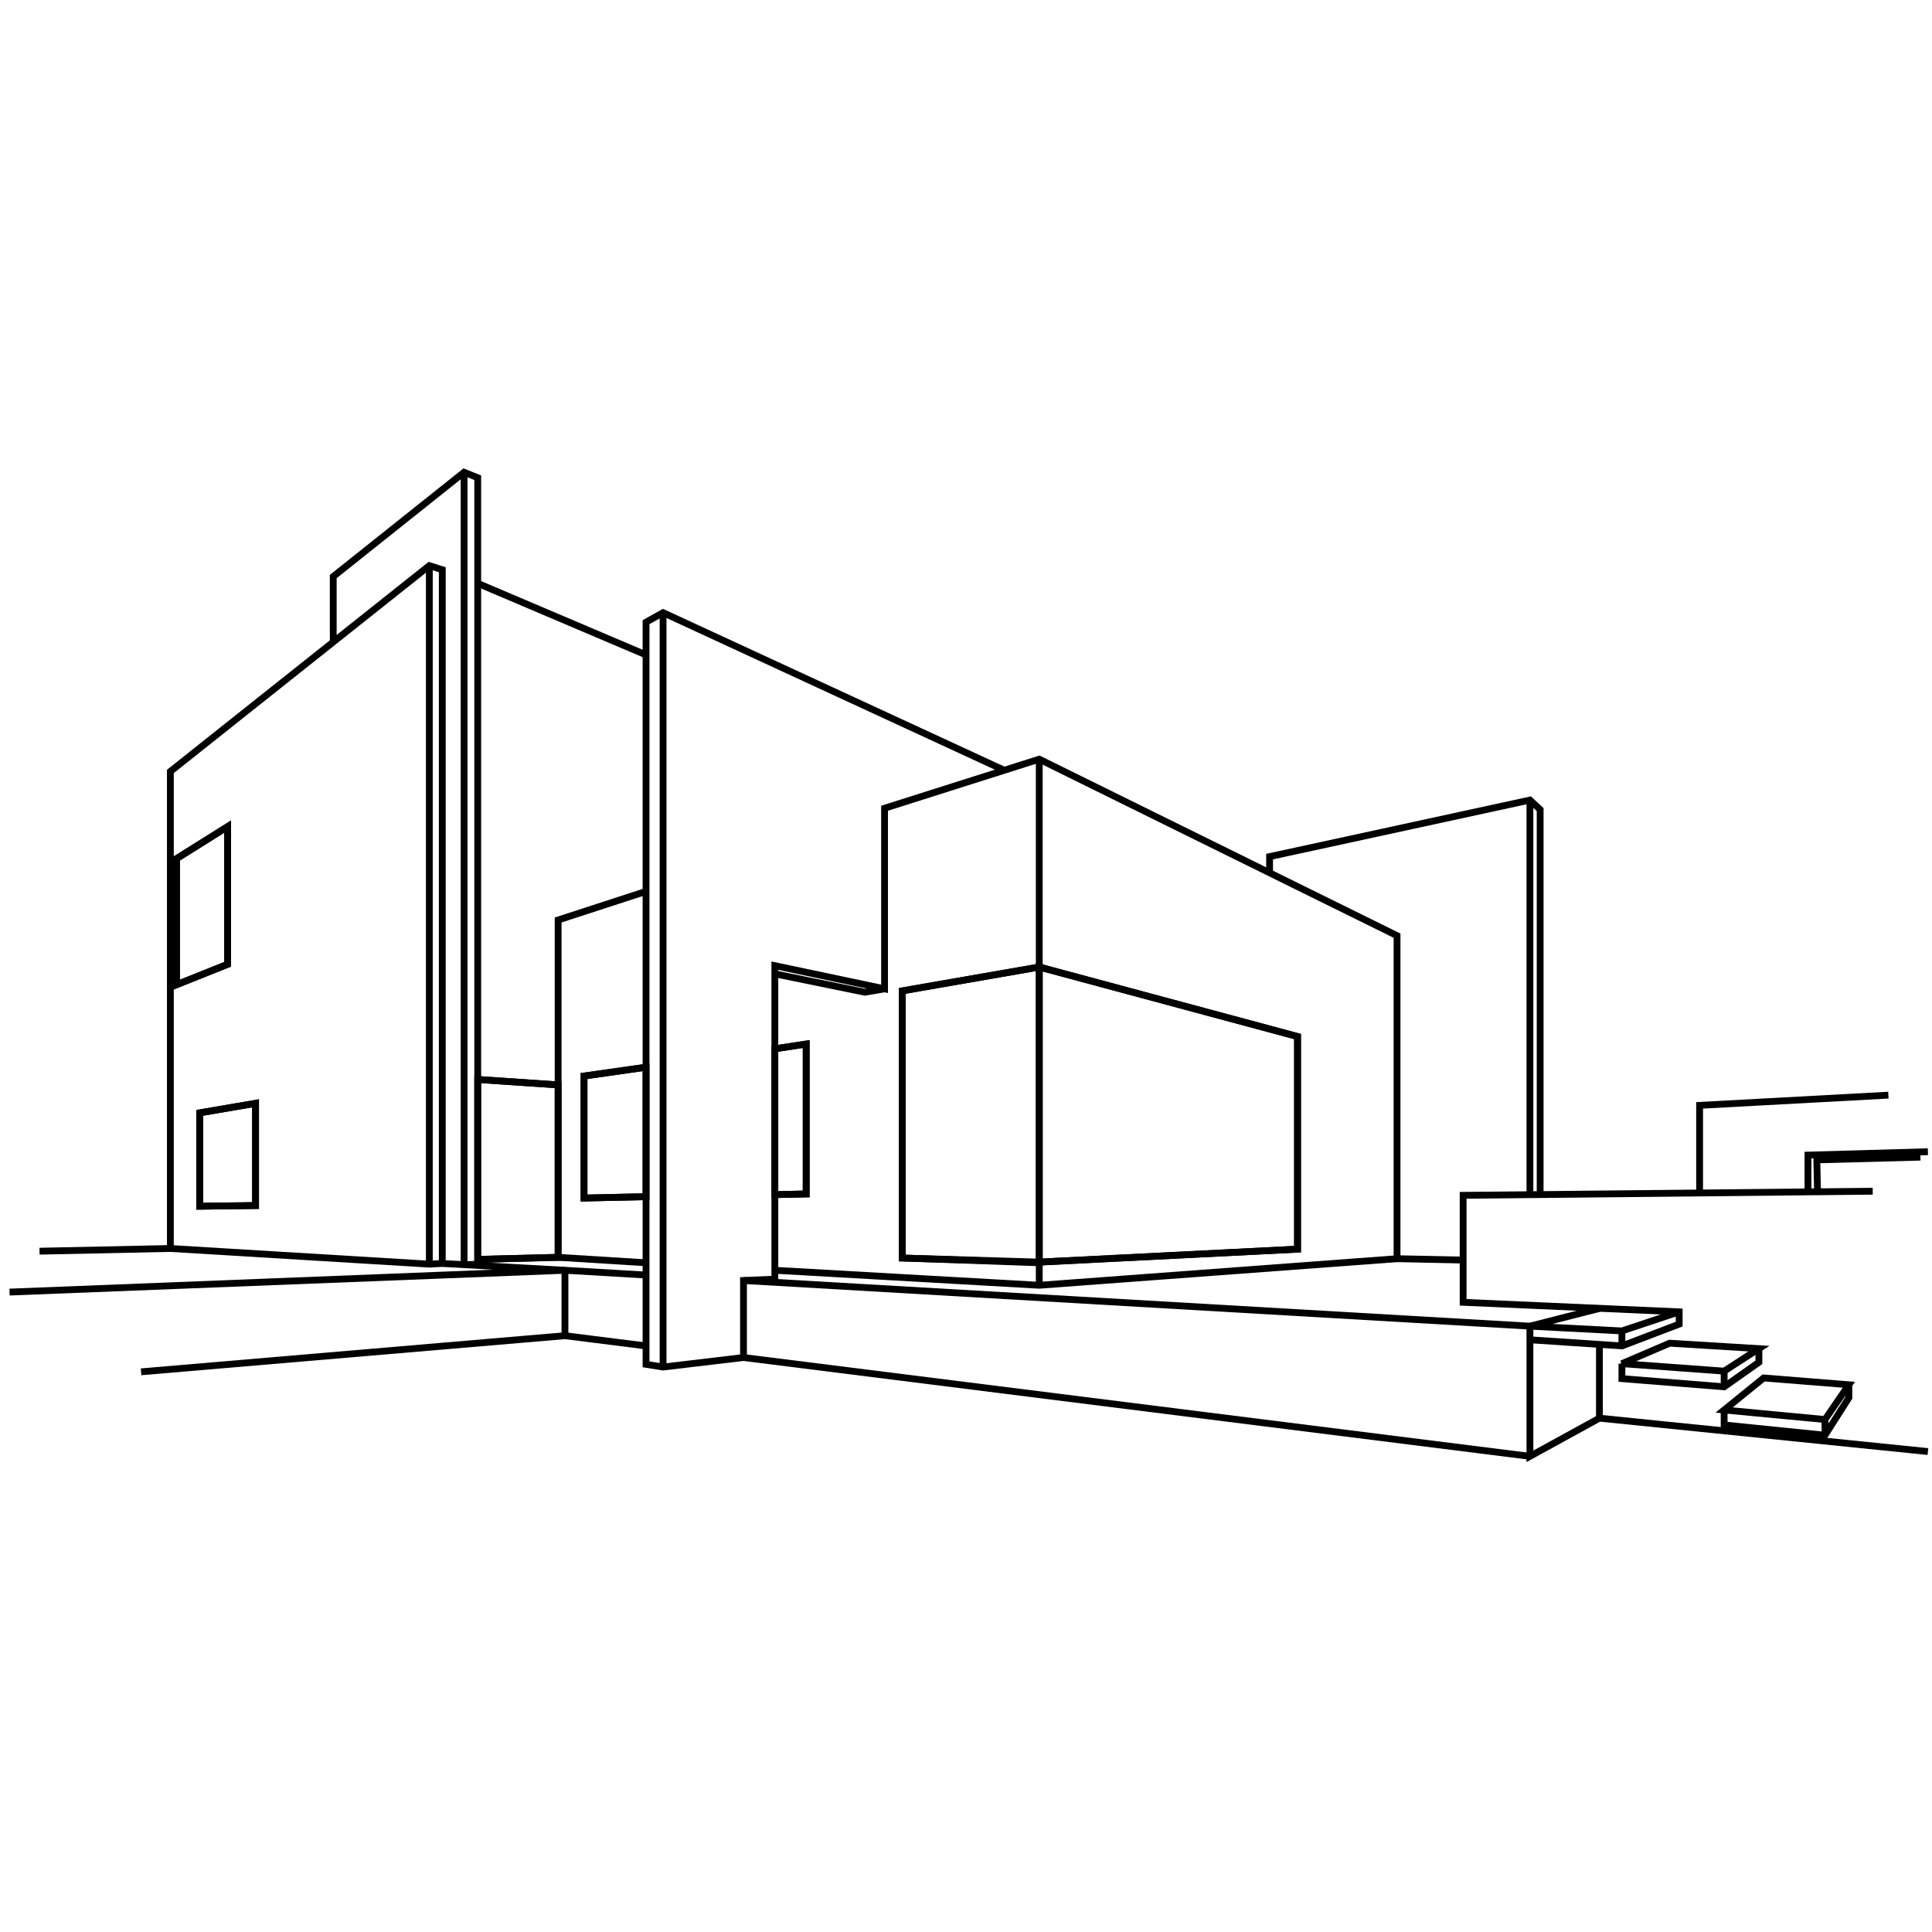 <svg version="1.1" xmlns="http://www.w3.org/2000/svg" xmlns:xlink="http://www.w3.org/1999/xlink" x="0px" y="0px" width="283.5px" height="283.5px" viewBox="0 0 283.5 283.5" style="enable-background:new 0 0 283.5 283.5;" xml:space="preserve" fill="none" stroke="black">
	<polyline points="113.7,186.4 152.5,188.6 205,184.7 205,137.3 152.5,111.4 129.8,118.6 129.8,145.1 113.7,141.7 113.7,187.7 109.1,187.9 109.1,199.2 97.3,200.6 94.8,200.2 94.8,91.3 97.3,89.9 147.3,113 "/>
	<polyline points="282.9,213 234.7,208.1 224.5,213.7 224.5,194.6 109.1,187.9 "/>
	<line x1="224.5" y1="213.7" x2="109.1" y2="199.2"/>

	<polygon points="267.8,208.3 253,206.9 258.8,202.2 271.3,203.2 "/>
	<polyline points="253,206.9 253,209.1 267.8,210.6 271.3,205.1 271.3,203.2 "/>
	<polyline points="238,200.1 238,202.3 253,203.5 258.1,199.9 258.1,197.9 "/>
	<polygon points="238,200.1 253,201.2 258.1,197.9 245,197.1 "/>
	<polyline points="274.8,174.8 214.7,175.4 214.7,191.1 246.4,192.5 246.4,194.3 238,197.5 224.5,196.6 "/>
	<polyline points="234.7,192 224.5,194.6 238,195.3 246.4,192.5 "/>
	<polyline points="281.8,169.8 266.6,170.2 266.7,174.8 "/>
	<polyline points="282.9,169 265.3,169.5 265.3,174.9 "/>
	<polyline points="277.1,160.7 249.4,162.2 249.4,175.1 "/>
	<polyline points="186.3,128.1 186.3,125.7 224.5,117.4 226,118.8 226,175.3 "/>
	<polygon points="152.5,185.2 190.4,183.3 190.4,152.1 152.5,141.9 132.4,145.4 132.4,184.6 "/>
	<polyline points="113.7,142.9 126.9,145.6 129.8,145.1 "/>
	<polyline points="113.7,153.9 118.3,153.2 118.3,175.2 113.7,175.3 "/>
	<polyline points="94.8,156.6 85.7,157.9 85.7,175.8 94.8,175.6 "/>
	<polyline points="20.7,201.3 82.9,196 94.8,197.5 "/>
	<polyline points="64.9,185.4 63,185.5 25,183.2 25,113.2 63,83 64.9,83.6 64.9,185.4 "/>
	<polyline points="48.9,94.2 48.9,84.6 68.1,69.3 70.1,70.1 70.1,185.5 68.1,185.6 "/>
	<polyline points="94.8,130.8 81.9,135 81.9,184.5 94.8,185.3 "/>
	<polyline points="94.8,187.1 82.9,186.4 1.4,189.6 "/>
	<polygon points="25.9,126 33.4,121.3 33.4,141.5 25.9,144.5 "/>
	<polygon points="29.3,177 37.5,176.9 37.5,161.9 29.3,163.3 "/>
	<line x1="68.1" y1="69.3" x2="68.1" y2="185.6"/>
	<line x1="63" y1="83" x2="63" y2="185.5"/>
	<line x1="152.5" y1="111.4" x2="152.5" y2="188.6"/>
	<line x1="97.3" y1="89.9" x2="97.3" y2="200.6"/>
	<line x1="70.1" y1="184.8" x2="81.9" y2="184.5"/>
	<line x1="70.1" y1="158.4" x2="81.9" y2="159.2"/>
	<line x1="70.1" y1="85.6" x2="94.8" y2="96.1"/>
	<line x1="82.9" y1="186.4" x2="64.9" y2="185.4"/>
	<line x1="82.9" y1="186.4" x2="82.9" y2="196"/>
	<line x1="25" y1="183.2" x2="5.8" y2="183.6"/>
	<line x1="224.5" y1="117.4" x2="224.5" y2="175.3"/>
	<line x1="238" y1="195.3" x2="238" y2="197.5"/>
	<line x1="214.7" y1="184.9" x2="205" y2="184.7"/>
	<line x1="253" y1="201.2" x2="253" y2="203.5"/>
	<line x1="267.8" y1="208.3" x2="267.8" y2="210.6"/>
	<line x1="234.7" y1="197.3" x2="234.7" y2="208.1"/>
	<g>
		<polygon class="hatch" points="118.3,153.2 113.7,153.9 113.7,175.3 118.3,175.2 	"/>
		<polygon class="hatch" points="94.8,156.6 85.7,157.9 85.7,175.8 94.8,175.6 	"/>
		<polygon class="hatch" points="37.5,161.9 29.3,163.3 29.3,177 37.5,176.9 	"/>
		<polygon class="hatch" points="33.4,121.3 25.9,126 25.9,144.5 33.4,141.5 	"/>
		<polygon class="hatch" points="81.9,159.2 70.1,158.4 70.1,184.8 81.9,184.5 	"/>
		<path class="hatch"  d="M190.4,152.1l-37.9-10.2v43.3l37.9-1.9V152.1z M152.5,141.9l-20.1,3.5v39.2l20.1,0.7V141.9z"/>
	</g>
</svg>